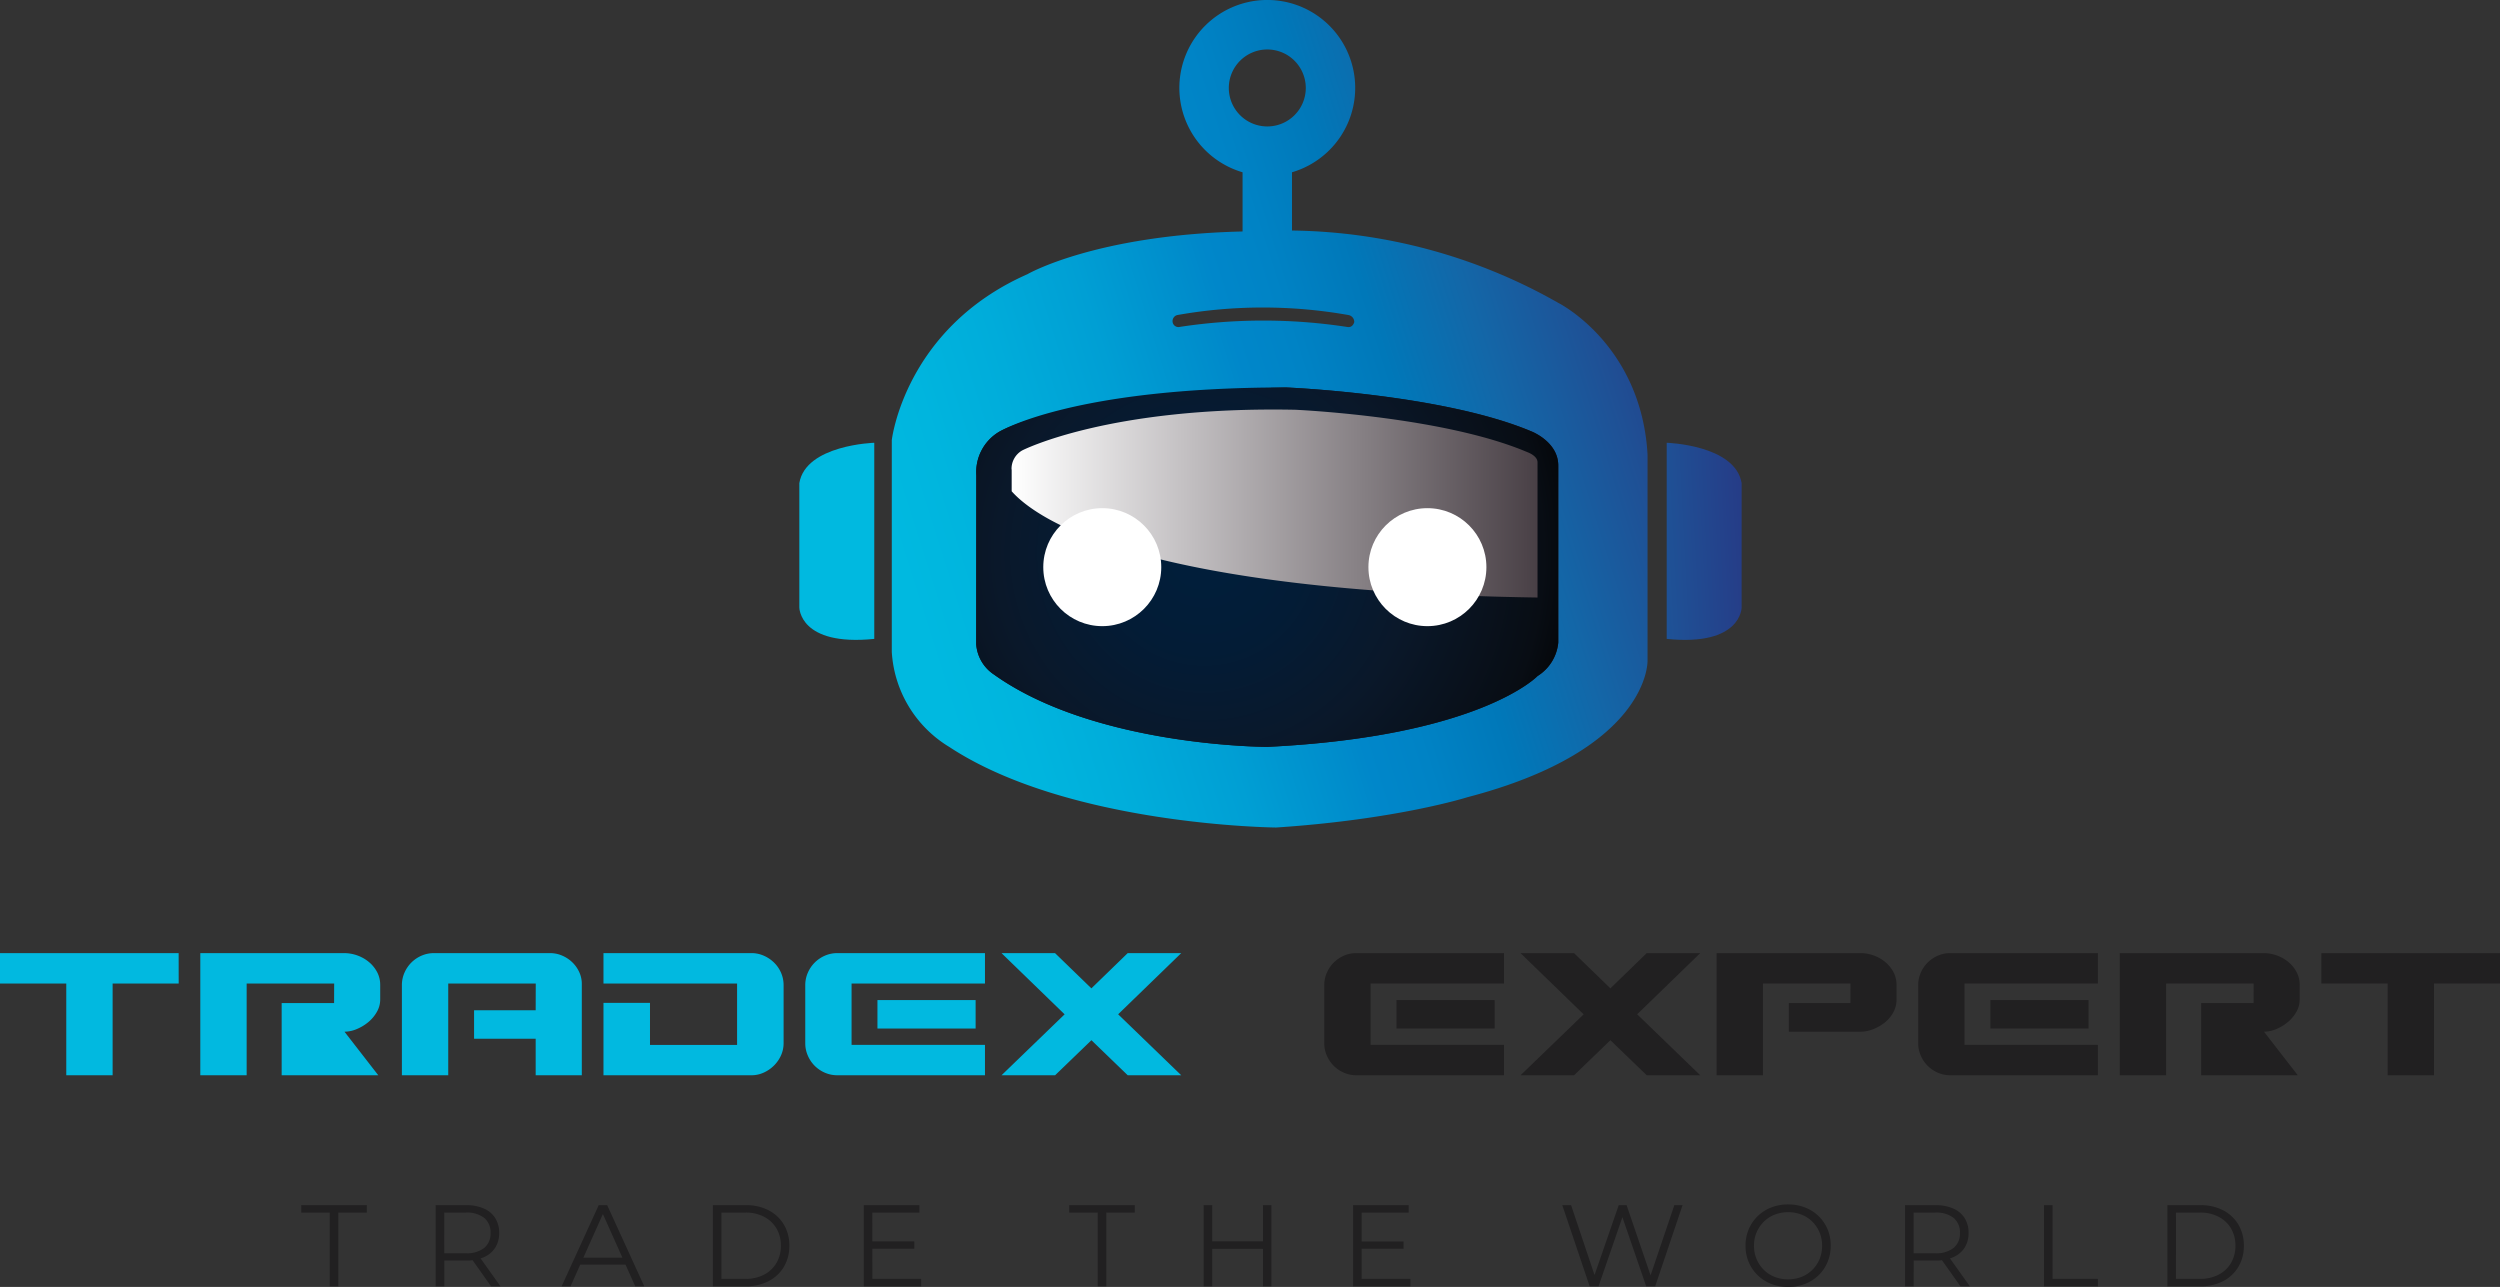 <svg xmlns="http://www.w3.org/2000/svg" xmlns:xlink="http://www.w3.org/1999/xlink" width="258.927" height="133.292" viewBox="0 0 258.927 133.292">
  <rect x="0" y="0" width="258.927" height="133.292" fill="#333333" stroke="none"/>
  <defs>
    <linearGradient id="linear-gradient" x1="0.016" y1="0.692" x2="1.03" y2="0.342" gradientUnits="objectBoundingBox">
      <stop offset="0" stop-color="#00b9e0"/>
      <stop offset="0.085" stop-color="#00b5de"/>
      <stop offset="0.193" stop-color="#00acda"/>
      <stop offset="0.313" stop-color="#009fd4"/>
      <stop offset="0.44" stop-color="#008ccb"/>
      <stop offset="0.469" stop-color="#0087ca"/>
      <stop offset="0.537" stop-color="#0083c5"/>
      <stop offset="0.637" stop-color="#0078b9"/>
      <stop offset="0.755" stop-color="#1367a8"/>
      <stop offset="0.888" stop-color="#1f5095"/>
      <stop offset="1" stop-color="#273884"/>
    </linearGradient>
    <linearGradient id="linear-gradient-2" x1="-9.006" y1="1.832" x2="1.212" y2="0.362" xlink:href="#linear-gradient"/>
    <linearGradient id="linear-gradient-3" x1="1.192" y1="0.45" x2="11.41" y2="-1.021" xlink:href="#linear-gradient"/>
    <radialGradient id="radial-gradient" cx="0.326" cy="0.461" r="1.105" gradientTransform="translate(0.191) scale(0.617 1)" gradientUnits="objectBoundingBox">
      <stop offset="0.07" stop-color="#011e3a"/>
      <stop offset="0.249" stop-color="#031c36"/>
      <stop offset="0.522" stop-color="#0a182a"/>
      <stop offset="0.853" stop-color="#080d14"/>
      <stop offset="1" stop-color="#010101"/>
    </radialGradient>
    <linearGradient id="linear-gradient-4" y1="0.5" x2="1" y2="0.5" gradientUnits="objectBoundingBox">
      <stop offset="0" stop-color="#fff"/>
      <stop offset="1" stop-color="#494046"/>
    </linearGradient>
  </defs>
  <g id="black" transform="translate(-619.122 -482)">
    <g id="TRADEXPORT" transform="translate(618 482)">
      <g id="Group_3" data-name="Group 3" transform="translate(0 94.365)">
        <g id="Group_1" data-name="Group 1">
          <path id="Path_8" data-name="Path 8" d="M19.624-12.65H1.122V-9.5H7.986V0h4.8V-9.5h6.842Zm16.1,5.17H30.294V0H40.3l-3.5-4.51a3.31,3.31,0,0,0,1.276-.275,4.634,4.634,0,0,0,1.2-.726,3.8,3.8,0,0,0,.88-1.056A2.541,2.541,0,0,0,40.5-7.832V-9.35a2.809,2.809,0,0,0-.319-1.331,3.431,3.431,0,0,0-.847-1.045,3.948,3.948,0,0,0-1.2-.682,4.024,4.024,0,0,0-1.375-.242H21.868V0h4.8V-9.5h9.064Zm20.878.748h-6.38v2.948h6.38V0H61.38V-9.46a2.877,2.877,0,0,0-.275-1.243,3.361,3.361,0,0,0-.726-1.012,3.48,3.48,0,0,0-1.045-.682,3.167,3.167,0,0,0-1.254-.253H46.068a3.183,3.183,0,0,0-1.287.264,3.4,3.4,0,0,0-1.056.715,3.4,3.4,0,0,0-.715,1.056,3.183,3.183,0,0,0-.264,1.287V0h4.8V-9.5h9.064ZM63.624,0H78.958a3.023,3.023,0,0,0,1.265-.275,3.605,3.605,0,0,0,1.067-.737,3.481,3.481,0,0,0,.726-1.056,3.053,3.053,0,0,0,.264-1.254V-9.328a3.183,3.183,0,0,0-.264-1.287,3.31,3.31,0,0,0-.726-1.056,3.54,3.54,0,0,0-1.067-.715,3.13,3.13,0,0,0-1.265-.264H63.624V-9.5H77.462v6.358h-9.02V-7.5H63.624Zm38.544-4.84V-7.788H92V-4.84ZM89.32-3.146V-9.5h13.816V-12.65H87.846a3.183,3.183,0,0,0-1.287.264,3.4,3.4,0,0,0-1.056.715,3.4,3.4,0,0,0-.715,1.056,3.183,3.183,0,0,0-.264,1.287v6.006a3.183,3.183,0,0,0,.264,1.287A3.4,3.4,0,0,0,85.5-.979a3.4,3.4,0,0,0,1.056.715A3.183,3.183,0,0,0,87.846,0h15.29V-3.146Zm21.076-9.5h-5.544l6.534,6.336L104.852,0H110.4l3.762-3.63L117.92,0h5.544L116.93-6.314l6.534-6.336H117.92L114.158-9Z" transform="translate(0 17)" fill="#01b9e0"/>
        </g>
        <g id="Group_2" data-name="Group 2" transform="translate(137.157)">
          <path id="Path_7" data-name="Path 7" d="M18.766-4.84V-7.788H8.6V-4.84ZM5.918-3.146V-9.5H19.734V-12.65H4.444a3.183,3.183,0,0,0-1.287.264,3.4,3.4,0,0,0-1.056.715,3.4,3.4,0,0,0-.715,1.056,3.183,3.183,0,0,0-.264,1.287v6.006a3.183,3.183,0,0,0,.264,1.287A3.4,3.4,0,0,0,2.1-.979a3.4,3.4,0,0,0,1.056.715A3.183,3.183,0,0,0,4.444,0h15.29V-3.146Zm21.076-9.5H21.45l6.534,6.336L21.45,0h5.544l3.762-3.63L34.518,0h5.544L33.528-6.314l6.534-6.336H34.518L30.756-9ZM55.616-7.48h-6.38v2.97H56.65a3.615,3.615,0,0,0,1.331-.264,4.511,4.511,0,0,0,1.21-.7,3.5,3.5,0,0,0,.869-1.045,2.69,2.69,0,0,0,.33-1.309V-9.35a2.809,2.809,0,0,0-.319-1.331,3.431,3.431,0,0,0-.847-1.045,3.948,3.948,0,0,0-1.2-.682,4.024,4.024,0,0,0-1.375-.242H41.756V0h4.8V-9.5h9.064ZM80.278-4.84V-7.788H70.114V-4.84ZM67.43-3.146V-9.5H81.246V-12.65H65.956a3.183,3.183,0,0,0-1.287.264,3.4,3.4,0,0,0-1.056.715,3.4,3.4,0,0,0-.715,1.056,3.183,3.183,0,0,0-.264,1.287v6.006A3.183,3.183,0,0,0,62.9-2.035a3.4,3.4,0,0,0,.715,1.056,3.4,3.4,0,0,0,1.056.715A3.183,3.183,0,0,0,65.956,0h15.29V-3.146ZM97.372-7.48H91.938V0h10.01l-3.5-4.51a3.31,3.31,0,0,0,1.276-.275,4.634,4.634,0,0,0,1.2-.726,3.8,3.8,0,0,0,.88-1.056,2.541,2.541,0,0,0,.341-1.265V-9.35a2.809,2.809,0,0,0-.319-1.331,3.431,3.431,0,0,0-.847-1.045,3.948,3.948,0,0,0-1.2-.682,4.024,4.024,0,0,0-1.375-.242H83.512V0h4.8V-9.5h9.064Zm25.52-5.17h-18.5V-9.5h6.864V0h4.8V-9.5h6.842Z" transform="translate(0 17)" fill="#212021"/>
        </g>
      </g>
      <g id="Group_4" data-name="Group 4" transform="translate(32.275 121.22)">
        <path id="Path_9" data-name="Path 9" d="M3,0V-7.632H.048V-8.4H6.84v.768H3.888V0ZM13.97,0V-8.4h3.144a4.49,4.49,0,0,1,1.836.342,2.643,2.643,0,0,1,1.182.984,2.807,2.807,0,0,1,.414,1.554,2.762,2.762,0,0,1-.414,1.53,2.643,2.643,0,0,1-1.182.984,4.49,4.49,0,0,1-1.836.342H14.462l.4-.408V0Zm5.736,0-2.16-3.048h.96L20.678,0ZM14.858-3l-.4-.42H17.09A2.9,2.9,0,0,0,19-3.972a1.915,1.915,0,0,0,.654-1.548A1.929,1.929,0,0,0,19-7.08a2.9,2.9,0,0,0-1.914-.552H14.462l.4-.42ZM27.017,0l3.84-8.4h.876L35.573,0h-.936L31.109-7.884h.36L27.941,0Zm1.512-2.244.264-.72h4.884l.264.72ZM42.679,0V-8.4H46.1a4.989,4.989,0,0,1,2.358.534,3.918,3.918,0,0,1,1.578,1.482A4.189,4.189,0,0,1,50.6-4.2a4.189,4.189,0,0,1-.564,2.184A3.918,3.918,0,0,1,48.457-.534,4.989,4.989,0,0,1,46.1,0Zm.888-.768h2.484a4.064,4.064,0,0,0,1.938-.438,3.191,3.191,0,0,0,1.278-1.212A3.444,3.444,0,0,0,49.723-4.2a3.436,3.436,0,0,0-.456-1.788,3.2,3.2,0,0,0-1.278-1.206,4.064,4.064,0,0,0-1.938-.438H43.567ZM59.1-4.644h4.44v.756H59.1Zm.1,3.876h5.052V0h-5.94V-8.4h5.76v.768H59.193ZM82.538,0V-7.632H79.586V-8.4h6.792v.768H83.426V0ZM99.652-8.4h.876V0h-.876ZM94.4,0h-.888V-8.4H94.4Zm5.34-3.876H94.3v-.78h5.436Zm10.034-.768h4.44v.756h-4.44Zm.1,3.876h5.052V0h-5.94V-8.4h5.76v.768h-4.872ZM133.487,0l-2.832-8.4h.912l2.652,7.908h-.456L136.5-8.4h.816l2.7,7.908h-.432L142.259-8.4h.852L140.279,0h-.936l-2.58-7.5H137L134.411,0Zm20.558.072a4.768,4.768,0,0,1-1.758-.318,4.146,4.146,0,0,1-1.4-.9,4.167,4.167,0,0,1-.924-1.356,4.285,4.285,0,0,1-.33-1.7,4.285,4.285,0,0,1,.33-1.7,4.167,4.167,0,0,1,.924-1.356,4.159,4.159,0,0,1,1.4-.9,4.755,4.755,0,0,1,1.764-.318,4.722,4.722,0,0,1,1.752.318,4.207,4.207,0,0,1,1.4.894,4.084,4.084,0,0,1,.924,1.356,4.329,4.329,0,0,1,.33,1.7,4.329,4.329,0,0,1-.33,1.7A4.084,4.084,0,0,1,157.2-1.14a4.207,4.207,0,0,1-1.4.894A4.722,4.722,0,0,1,154.045.072Zm0-.792a3.715,3.715,0,0,0,1.4-.258,3.3,3.3,0,0,0,1.116-.732,3.408,3.408,0,0,0,.738-1.1,3.551,3.551,0,0,0,.264-1.386,3.551,3.551,0,0,0-.264-1.386,3.408,3.408,0,0,0-.738-1.1,3.3,3.3,0,0,0-1.116-.732,3.715,3.715,0,0,0-1.4-.258,3.761,3.761,0,0,0-1.4.258,3.286,3.286,0,0,0-1.122.732,3.489,3.489,0,0,0-.744,1.1,3.482,3.482,0,0,0-.27,1.386,3.5,3.5,0,0,0,.27,1.38,3.47,3.47,0,0,0,.744,1.11,3.286,3.286,0,0,0,1.122.732A3.761,3.761,0,0,0,154.045-.72Zm12.11.72V-8.4H169.3a4.491,4.491,0,0,1,1.836.342,2.643,2.643,0,0,1,1.182.984,2.807,2.807,0,0,1,.414,1.554,2.762,2.762,0,0,1-.414,1.53,2.643,2.643,0,0,1-1.182.984,4.491,4.491,0,0,1-1.836.342h-2.652l.4-.408V0Zm5.736,0-2.16-3.048h.96L172.863,0Zm-4.848-3-.4-.42h2.628a2.9,2.9,0,0,0,1.914-.552,1.915,1.915,0,0,0,.654-1.548,1.929,1.929,0,0,0-.654-1.56,2.9,2.9,0,0,0-1.914-.552h-2.628l.4-.42Zm13.5,3V-8.4h.888V-.768h4.7V0Zm12.782,0V-8.4h3.42a4.988,4.988,0,0,1,2.358.534,3.918,3.918,0,0,1,1.578,1.482,4.189,4.189,0,0,1,.564,2.184,4.189,4.189,0,0,1-.564,2.184,3.918,3.918,0,0,1-1.578,1.482A4.988,4.988,0,0,1,196.748,0Zm.888-.768H196.7a4.064,4.064,0,0,0,1.938-.438,3.191,3.191,0,0,0,1.278-1.212,3.444,3.444,0,0,0,.456-1.782,3.436,3.436,0,0,0-.456-1.788,3.2,3.2,0,0,0-1.278-1.206,4.064,4.064,0,0,0-1.938-.438h-2.484Z" transform="translate(0 12)" fill="#212021"/>
      </g>
      <g id="Group_7" data-name="Group 7" transform="translate(83.909 0)">
        <path id="Path_1" data-name="Path 1" d="M436.239,204.017V182.671c-.66-11.395-9.232-15.687-9.232-15.687a57.111,57.111,0,0,0-27.593-7.5v-6.034a9.106,9.106,0,1,0-5.119,0v6.132c-15.3.359-22.293,4.431-22.293,4.431-12.715,5.615-14.037,17.174-14.037,17.174v21.963a12.352,12.352,0,0,0,5.946,9.815c12.384,8.164,33.853,8.35,33.853,8.35,12.55-.826,19.816-3.138,19.816-3.138C436.569,213.221,436.239,204.017,436.239,204.017Zm-43.369-59.3a3.986,3.986,0,1,1,3.986,3.987A3.985,3.985,0,0,1,392.87,144.714Zm12.345,24.767a57.429,57.429,0,0,0-17.544,0,.613.613,0,0,1-.622-.525.646.646,0,0,1,.533-.73,50.793,50.793,0,0,1,17.633,0,.73.73,0,0,1,.648.73S405.744,169.53,405.215,169.481Z" transform="translate(-348.388 -135.608)" fill="url(#linear-gradient)"/>
        <g id="Group_6" data-name="Group 6" transform="translate(0 40.127)">
          <g id="Group_5" data-name="Group 5" transform="translate(0 5.731)">
            <path id="Path_2" data-name="Path 2" d="M509.433,222.156V242.47c7.761.789,7.761-3.257,7.761-3.257v-12.88C516.533,222.37,509.433,222.156,509.433,222.156Z" transform="translate(-419.599 -222.156)" fill="url(#linear-gradient-2)"/>
            <path id="Path_3" data-name="Path 3" d="M339.89,226.333v12.88s0,4.047,7.761,3.256V222.156S340.551,222.37,339.89,226.333Z" transform="translate(-339.89 -222.156)" fill="url(#linear-gradient-3)"/>
          </g>
          <path id="Path_4" data-name="Path 4" d="M374.472,220.422a4.855,4.855,0,0,1,2.312-4.458s6.276-3.963,29.725-4.624c0,0,16.183.66,25.431,4.541,0,0,2.807,1.062,2.807,3.551v18.33a4.586,4.586,0,0,1-2.146,3.468s-5.943,6.255-27.989,7.338c0,0-17.817,0-28.322-7.5a4.118,4.118,0,0,1-1.83-3.137Z" transform="translate(-356.142 -211.34)" fill="#231f20"/>
          <path id="Path_5" data-name="Path 5" d="M374.472,220.422a4.855,4.855,0,0,1,2.312-4.458s7.359-4.624,29.725-4.624c0,0,16.183.66,25.431,4.541,0,0,2.807,1.062,2.807,3.551v18.33a4.586,4.586,0,0,1-2.146,3.468s-5.943,6.255-27.989,7.338c0,0-17.817,0-28.322-7.5a4.118,4.118,0,0,1-1.83-3.137Z" transform="translate(-356.142 -211.34)" fill="url(#radial-gradient)"/>
          <path id="Path_6" data-name="Path 6" d="M381.379,221.9l0,2.223c2.925,3.294,14.419,10.4,54.462,11.006v-14c0-.671-.945-1.015-1.1-1.079l-.087-.035c-8.359-3.507-22.63-4.274-23.9-4.334-19.323-.388-28.271,4.2-28.3,4.221a2.191,2.191,0,0,0-1.089,1.91Z" transform="translate(-359.386 -213.369)" fill="url(#linear-gradient-4)"/>
          <circle id="Ellipse_1" data-name="Ellipse 1" cx="6.11" cy="6.11" r="6.11" transform="translate(58.941 12.504)" fill="#fff"/>
          <circle id="Ellipse_2" data-name="Ellipse 2" cx="6.11" cy="6.11" r="6.11" transform="translate(25.266 12.504)" fill="#fff"/>
        </g>
      </g>
    </g>
  </g>
</svg>
